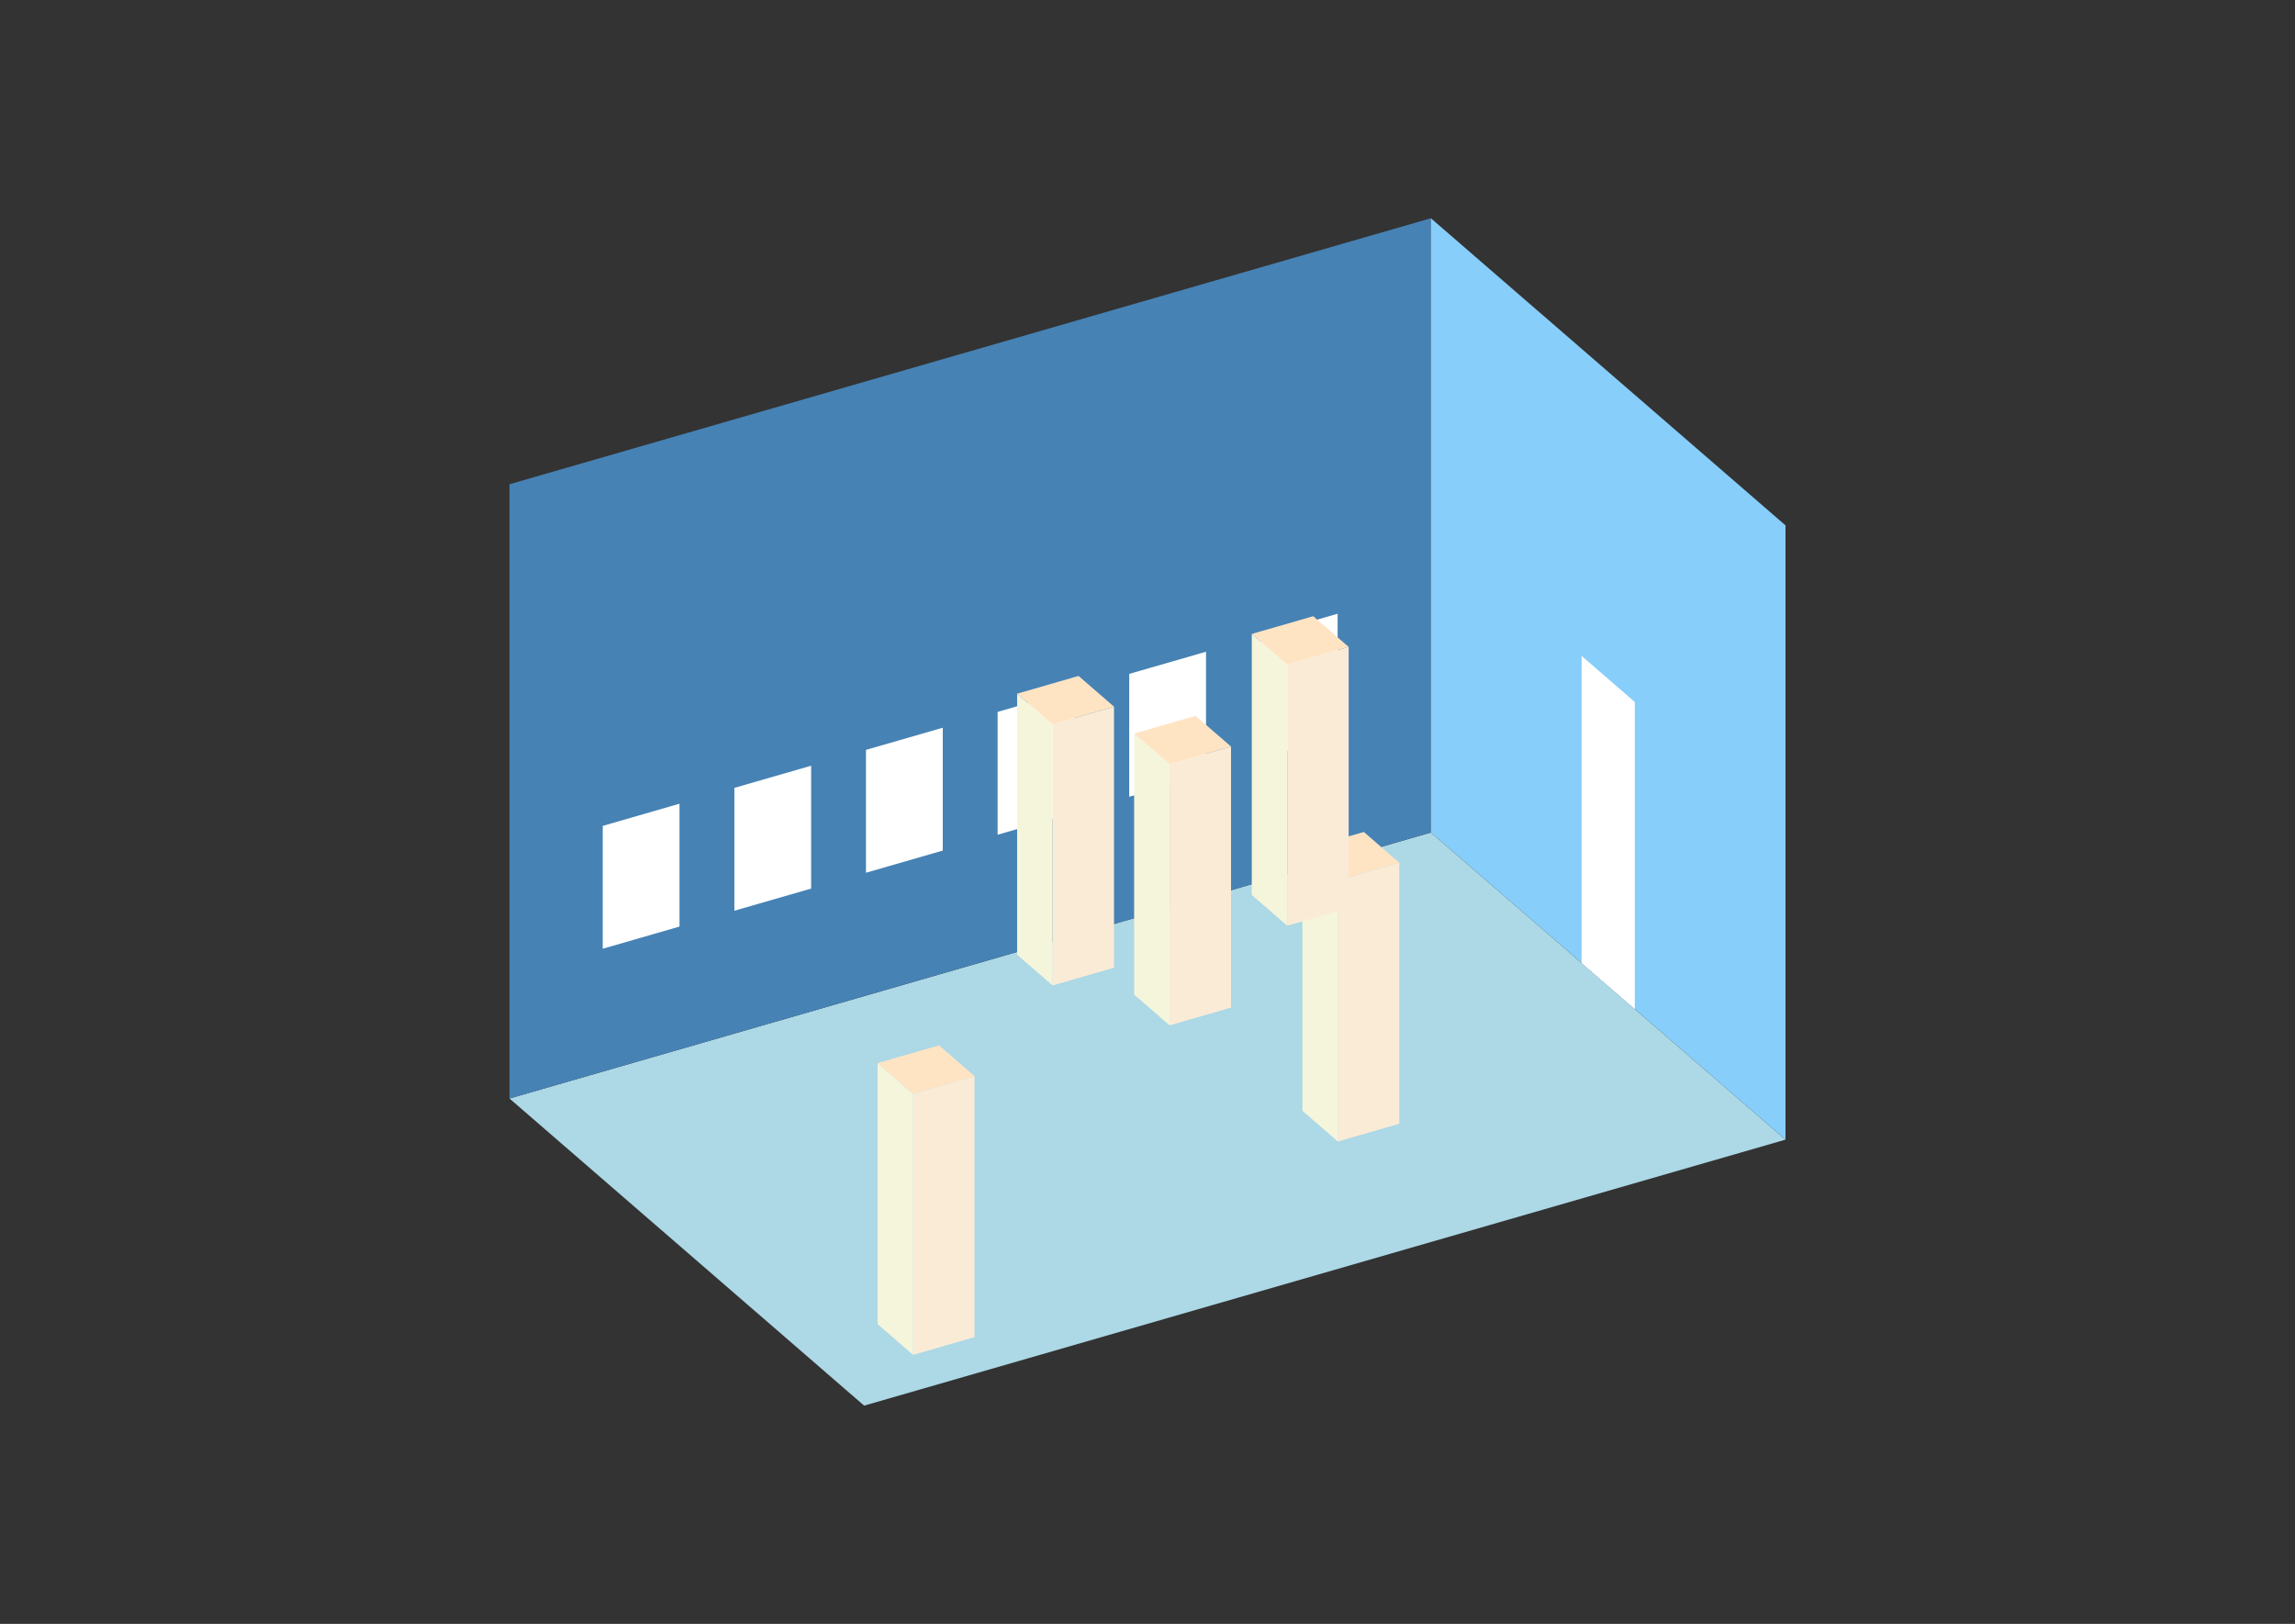 <?xml version="1.0" encoding="UTF-8"?>
<svg
  xmlns="http://www.w3.org/2000/svg"
  width="848"
  height="600"
  style="background-color:white"
>
  <rect width="100%" height="100%" fill="#333333" stroke="none"/>
  <polygon fill="lightblue" points="319.296,519.361 188.259,405.88 528.704,307.602 659.741,421.083" />
  <polygon fill="steelblue" points="188.259,405.88 188.259,178.917 528.704,80.639 528.704,307.602" />
  <polygon fill="lightskyblue" points="659.741,421.083 659.741,194.12 528.704,80.639 528.704,307.602" />
  <polygon fill="white" points="604.05,372.854 604.05,259.372 584.394,242.35 584.394,355.831" />
  <polygon fill="white" points="222.709,350.542 222.709,305.15 251.079,296.96 251.079,342.352" />
  <polygon fill="white" points="271.344,336.503 271.344,291.11 299.714,282.92 299.714,328.313" />
  <polygon fill="white" points="319.979,322.463 319.979,277.07 348.349,268.881 348.349,314.273" />
  <polygon fill="white" points="368.614,308.423 368.614,263.031 396.984,254.841 396.984,300.233" />
  <polygon fill="white" points="417.249,294.384 417.249,248.991 445.619,240.801 445.619,286.194" />
  <polygon fill="white" points="465.884,280.344 465.884,234.951 494.254,226.761 494.254,272.154" />
  <polygon fill="antiquewhite" points="494.337,421.765 494.337,325.305 517.033,318.754 517.033,415.213" />
  <polygon fill="beige" points="494.337,421.765 494.337,325.305 481.233,313.957 481.233,410.417" />
  <polygon fill="bisque" points="494.337,325.305 481.233,313.957 503.929,307.405 517.033,318.754" />
  <polygon fill="antiquewhite" points="337.383,500.604 337.383,404.144 360.079,397.593 360.079,494.052" />
  <polygon fill="beige" points="337.383,500.604 337.383,404.144 324.279,392.796 324.279,489.256" />
  <polygon fill="bisque" points="337.383,404.144 324.279,392.796 346.975,386.244 360.079,397.593" />
  <polygon fill="antiquewhite" points="475.637,342.037 475.637,245.578 498.333,239.026 498.333,335.485" />
  <polygon fill="beige" points="475.637,342.037 475.637,245.578 462.533,234.23 462.533,330.689" />
  <polygon fill="bisque" points="475.637,245.578 462.533,234.23 485.23,227.678 498.333,239.026" />
  <polygon fill="antiquewhite" points="432.164,378.849 432.164,282.39 454.86,275.838 454.86,372.297" />
  <polygon fill="beige" points="432.164,378.849 432.164,282.39 419.06,271.042 419.06,367.501" />
  <polygon fill="bisque" points="432.164,282.39 419.06,271.042 441.756,264.49 454.86,275.838" />
  <polygon fill="antiquewhite" points="388.929,364.113 388.929,267.654 411.625,261.102 411.625,357.561" />
  <polygon fill="beige" points="388.929,364.113 388.929,267.654 375.825,256.305 375.825,352.765" />
  <polygon fill="bisque" points="388.929,267.654 375.825,256.305 398.522,249.754 411.625,261.102" />
</svg>
